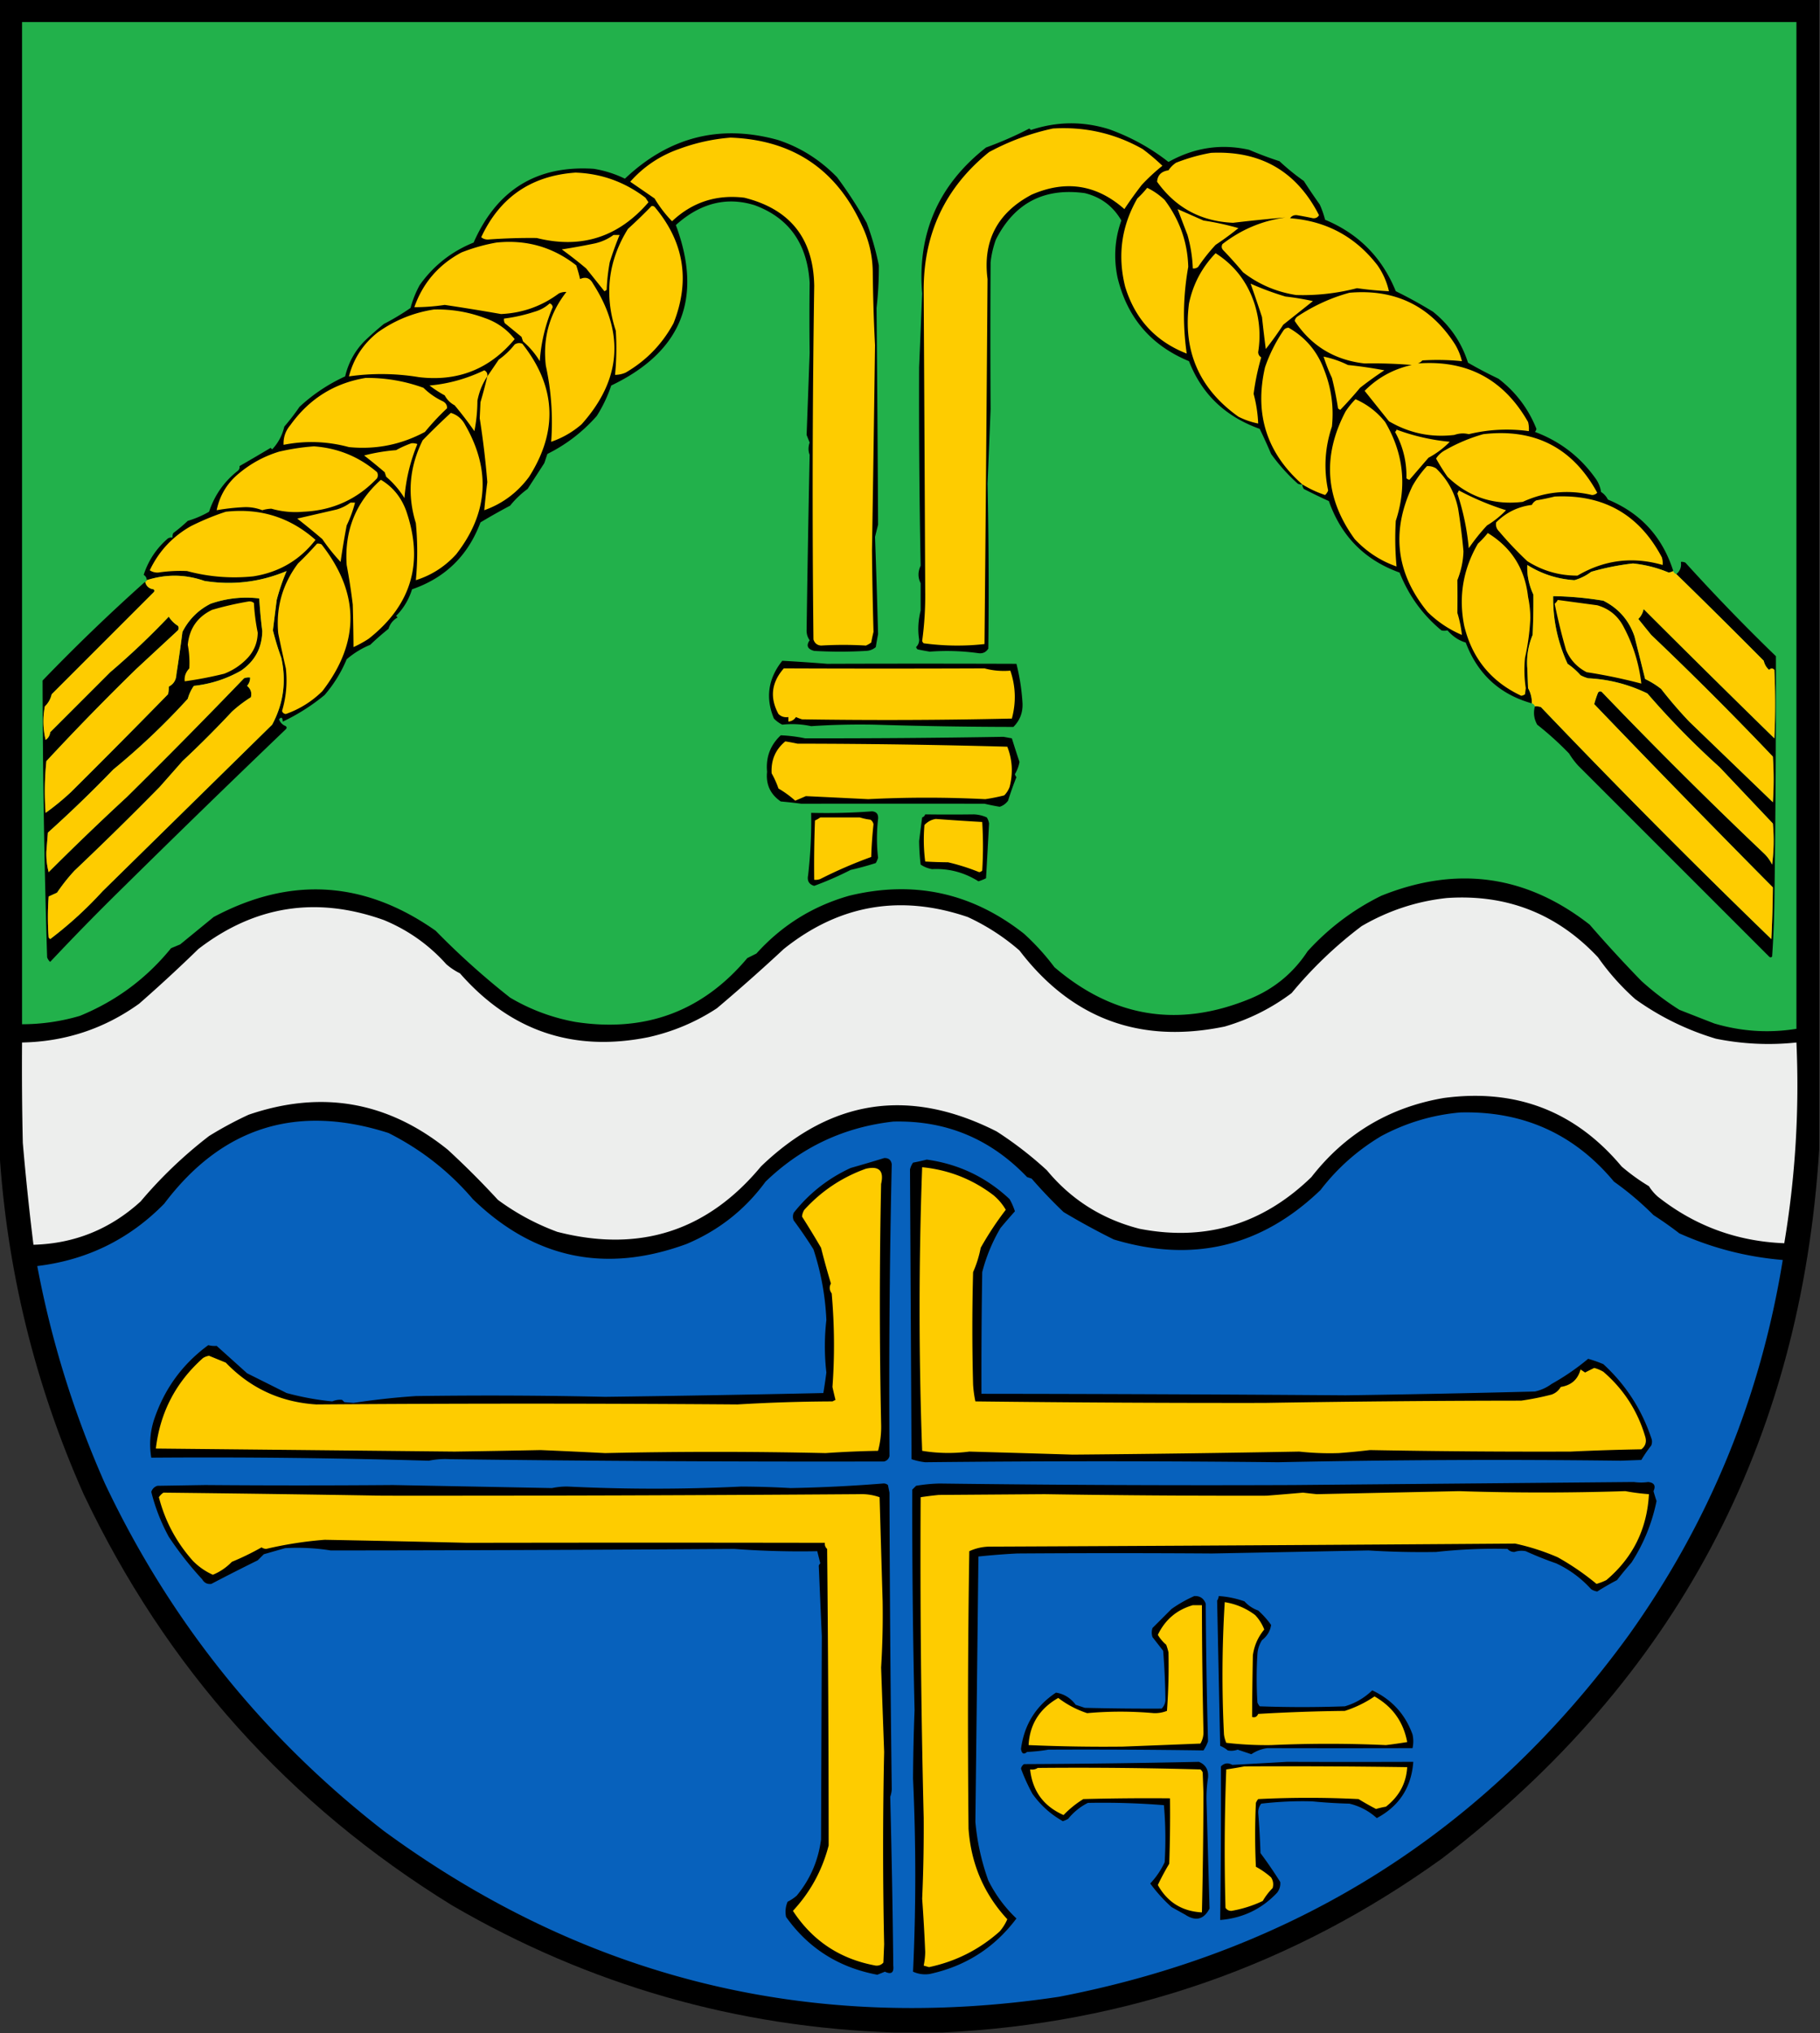 <svg xmlns="http://www.w3.org/2000/svg" width="1197" height="1337" style="shape-rendering:geometricPrecision;text-rendering:geometricPrecision;image-rendering:optimizeQuality;fill-rule:evenodd;clip-rule:evenodd"><rect width="100%" height="100%" fill="#333333" stroke="none"/><path style="opacity:1" d="M-.5-.5h1197v756c-12.07 193.651-94.74 349.15-248 466.5-98.171 70.67-207.838 108.84-329 114.5h-31c-103.993-3.39-200.993-31.22-291-83.5-107.53-66.2-188.364-156.37-242.5-270.5-32.192-72.433-50.692-148.099-55.5-227V-.5z"/><path style="opacity:1" fill="#22b14b" d="M14.5 14.5h1167v662c-18.2 2.929-36.2 1.763-54-3.5-7.65-2.962-15.31-5.962-23-9a179.284 179.284 0 0 1-25-19 883.825 883.825 0 0 1-34-37c-41.7-32.609-87.371-38.943-137-19-18.388 9.033-34.555 21.2-48.5 36.5-9.488 14.479-22.322 24.979-38.5 31.5-46.715 18.997-89.382 11.997-128-21a157.376 157.376 0 0 0-20-22c-34.25-26.99-72.583-35.323-115-25-23.985 6.825-44.318 19.491-61 38l-6 3c-29.421 35.042-67.088 49.042-113 42-15.306-2.768-29.64-8.101-43-16a506.56 506.56 0 0 1-49-44c-46.829-32.937-95.496-35.937-146-9l-22 18-6 2.5c-16.208 19.938-36.208 34.772-60 44.5a134.352 134.352 0 0 1-38 5.5v-659z"/><path style="opacity:1" d="M1100.5 375.5c-.92.482-1.92.815-3 1-7.47-3.146-15.31-5.146-23.5-6a167.498 167.498 0 0 0-27.5 5.5 33.174 33.174 0 0 1-11 5.5c-11.21-.717-21.54-4.051-31-10-.28 6.71 1.06 13.21 4 19.5.08 8.671-.09 17.505-.5 26.5-2.93 7.021-4.09 14.354-3.5 22 .17 4.333.33 8.667.5 13a19.582 19.582 0 0 1 2.5 10c-21.168-5.931-35.668-19.264-43.5-40-4.474-1.284-8.474-3.951-12-8-1.503.335-2.836.335-4 0-12.343-10.205-21.51-22.872-27.5-38-22.897-8.226-38.397-23.893-46.5-47a376.93 376.93 0 0 1-16.5-8 5.576 5.576 0 0 1-1-3 4.934 4.934 0 0 1-3-.5 121.88 121.88 0 0 1-17.5-19.5 378.937 378.937 0 0 0-7.5-16.5c-22.635-8.087-38.135-22.92-46.5-44.5-24.998-10.333-40.665-28.667-47-55-2.676-12.862-1.842-25.362 2.5-37.5-5.401-9.377-13.401-15.377-24-18-26.776-3.696-46.276 6.471-58.5 30.5a64.208 64.208 0 0 0-3.5 15 7959.259 7959.259 0 0 0 0 96.5c-.638 16.387-1.305 32.72-2 49 .755 36.127.922 72.294.5 108.5-1.509 2.381-3.675 3.381-6.5 3-10.78-1.49-21.447-1.824-32-1a169.595 169.595 0 0 1-8-1.5 3.647 3.647 0 0 1-1-1.5c1.396-1.352 2.063-3.019 2-5-.964-6.12-.63-12.454 1-19-.004-6.011-.004-12.011 0-18-1.869-3.722-1.869-7.555 0-11.5-.839-43.61-1.173-87.11-1-130.5.674-16.154 1.341-32.321 2-48.5-3.292-39.428 10.708-71.428 42-96 10.163-3.714 19.663-7.88 28.5-12.5l1 1c17.13-5.706 34.296-5.872 51.5-.5 14.247 5.119 27.247 12.285 39 21.5 16.917-9.463 34.584-12.13 53-8a234.628 234.628 0 0 0 20 7.5 148.791 148.791 0 0 0 16 13 411.315 411.315 0 0 0 10.5 15.5 62.195 62.195 0 0 1 3.5 10c21.996 9.163 37.496 24.83 46.5 47a288.617 288.617 0 0 1 24.5 13.5c11.034 8.865 18.701 20.032 23 33.5a282.823 282.823 0 0 0 20 10.5c11.357 8.693 19.69 19.693 25 33a3.92 3.92 0 0 1-1 2c16.8 6.265 30.3 16.765 40.5 31.5a20.573 20.573 0 0 1 3 8 12.36 12.36 0 0 1 4.5 5c21.59 8.926 35.92 24.593 43 47z"/><path style="opacity:1" fill="#fecc00" d="M692.5 84.5c21.119-1.301 40.786 3.199 59 13.5a139.949 139.949 0 0 1 13 11 128.459 128.459 0 0 0-13.5 12.5 257.671 257.671 0 0 0-11.5 16c-18.237-16.123-38.57-19.29-61-9.5-22.557 11.953-32.224 30.453-29 55.5a101704.58 101704.58 0 0 1-2 240c-13.123 1.489-26.456 1.322-40-.5a3.647 3.647 0 0 1-1-1.5 219.198 219.198 0 0 0 2-32.5c-.295-65.919-.628-131.919-1-198-.116-37.425 14.217-67.758 43-91 13.384-7.208 27.384-12.375 42-15.5z"/><path style="opacity:1" d="M95.5 382.5c.602 2.904 2.435 4.57 5.5 5 .667.667.667 1.333 0 2l-67 67c-.742 3.157-2.242 5.823-4.5 8-1.391 7.391-1.224 14.724.5 22 1.755-1.17 2.755-2.837 3-5L72.5 442a499.135 499.135 0 0 0 38.5-36.5c1.561 2.473 3.561 4.473 6 6 .667 1 .667 2 0 3A40597.208 40597.208 0 0 0 89.5 440a1691.29 1691.29 0 0 0-59 60.5 193.227 193.227 0 0 0-.5 34A167.62 167.62 0 0 0 46.5 521a5832.516 5832.516 0 0 0 64-64.5c.38-1.521.546-3.187.5-5 3.168-1.658 4.835-4.325 5-8a1006.25 1006.25 0 0 0 4-28c4.222-8.222 10.389-14.389 18.5-18.5 10.436-3.61 21.103-4.777 32-3.5a339.834 339.834 0 0 0 2 21.5c-.192 11.049-4.859 19.716-14 26-9.59 5.458-19.923 8.791-31 10a27.505 27.505 0 0 0-4 8.5 461.919 461.919 0 0 1-49 46.5 839.575 839.575 0 0 1-43 41.5l-1 12.5c-.14 4.674.36 9.174 1.5 13.5A1803.393 1803.393 0 0 1 83.5 524a4256.119 4256.119 0 0 0 77-78 8.43 8.43 0 0 1 4-.5c.028 2.082-.639 3.916-2 5.5 2.422 2.003 3.255 4.503 2.5 7.5a86.276 86.276 0 0 0-12.5 9.5 677.174 677.174 0 0 1-32.5 32.5l-15 17a2194.026 2194.026 0 0 1-56 55A122.02 122.02 0 0 0 37.5 587c-1.85.837-3.684 1.671-5.5 2.5-.667 9-.667 18 0 27l1 1c12.398-9.393 23.898-19.893 34.5-31.5 37.086-36.418 74.253-72.918 111.5-109.5 7.437-13.844 9.437-28.511 6-44a177.132 177.132 0 0 1-5.5-18c.803-6.665 1.636-13.331 2.5-20a133.77 133.77 0 0 1 6.5-19c-17.406 7.294-35.406 9.461-54 6.5-12.585-4.401-25.252-4.567-38-.5-.01-1.517-.677-2.684-2-3.5 3.072-9.47 8.406-17.47 16-24a4.934 4.934 0 0 1 3-.5 4.934 4.934 0 0 1 .5-3 108.03 108.03 0 0 0 9.5-8 64.732 64.732 0 0 0 14-6c3.629-10.931 9.962-19.931 19-27 .886-.825 1.219-1.825 1-3a1388.33 1388.33 0 0 0 20.5-12l1 1c3.977-4.235 6.644-9.235 8-15a148.633 148.633 0 0 0 10-13 113.408 113.408 0 0 1 30-20c2.095-8.861 6.261-16.527 12.5-23a211.31 211.31 0 0 1 13-11.5 154.043 154.043 0 0 0 17.5-10.5 68.415 68.415 0 0 1 6-15c9.077-12.793 20.91-22.127 35.5-28 15.315-34.763 41.649-50.929 79-48.5a73.442 73.442 0 0 1 20.5 6.5c29-27.465 62.5-35.965 100.5-25.5 14.72 4.781 27.72 12.948 39 24.5a286.881 286.881 0 0 1 19.5 30 179.317 179.317 0 0 1 8 28 236.259 236.259 0 0 1-1.5 28c.423 47.063.756 94.563 1 142.5l-2 8c.764 21.45 1.431 42.783 2 64a226.481 226.481 0 0 0-1.5 8.5c-1.826 1.574-3.993 2.407-6.5 2.5a289.106 289.106 0 0 1-34 0c-4.422-1.156-5.422-3.489-3-7-1.458-2.058-2.125-4.391-2-7 .541-38.244 1.208-76.577 2-115-.966-2.401-.966-5.067 0-8l-2-5c.679-17.958 1.346-35.958 2-54a1754.636 1754.636 0 0 1 0-46c-1.509-25.645-13.509-42.645-36-51-15.063-4.767-29.396-2.767-43 6a71.916 71.916 0 0 0-9 7c17.951 48.154 3.784 83.321-42.5 105.5a91.648 91.648 0 0 1-9.5 20c-9.225 10.485-20.058 18.818-32.5 25l-2 6a4722.312 4722.312 0 0 1-11 17 59.89 59.89 0 0 0-11.5 11 407.558 407.558 0 0 0-19.5 11c-8.151 21.819-23.151 36.486-45 44-2.133 6.785-5.633 12.619-10.5 17.5l1 1c-2.963 1.697-4.963 4.197-6 7.5a178.557 178.557 0 0 0-12 10.5 57.232 57.232 0 0 0-15.5 9.5c-3.571 8.58-8.404 16.413-14.5 23.5a132.383 132.383 0 0 1-27.5 17.5c-.149-2.779-.983-3.279-2.5-1.5.833 2.167 2.333 3.667 4.5 4.5.667.667.667 1.333 0 2a9870.735 9870.735 0 0 0-107 104 1654.94 1654.94 0 0 0-48 49 7.292 7.292 0 0 1-2-3 6276.681 6276.681 0 0 1-3-182 1240.407 1240.407 0 0 1 67.5-65z"/><path style="opacity:1" fill="#fecc00" d="M480.5 90.5c40.845 1.5 69.678 20.834 86.5 58 4.499 9.492 6.832 19.492 7 30 .175 16.241.675 32.407 1.5 48.5-.6 44.807-1.266 89.807-2 135 .163 17.546.497 35.379 1 53.5a130.406 130.406 0 0 0-1.5 7 18.08 18.08 0 0 1-3.5 2 246.883 246.883 0 0 0-29.5 0c-2.537-.2-4.204-1.533-5-4-.831-77.57-.665-155.07.5-232.5-.482-31.145-15.815-50.479-46-58-18.364-2.211-34.198 2.955-47.5 15.5a82.205 82.205 0 0 1-11.5-15 4569.265 4569.265 0 0 0-16-11c8.765-9.891 19.432-17.057 32-21.5 11.064-4.102 22.397-6.602 34-7.5zM796.5 100.5c32.589-1.546 56.256 12.121 71 41-.848 1.491-2.181 2.158-4 2a235.941 235.941 0 0 0-10.5-2c-1.973-.191-3.473.476-4.5 2 23.803 1.817 42.969 12.15 57.5 31a48.588 48.588 0 0 1 7.5 17 223.807 223.807 0 0 1-21-2 142.356 142.356 0 0 1-40 4.5c-12.999-2.003-24.666-7.003-35-15a271.353 271.353 0 0 0-13-14.5c-1.114-1.223-1.281-2.556-.5-4 12.269-9.534 26.103-15.368 41.5-17.5a979.205 979.205 0 0 0-34.5 3.5c-21.115-.915-37.782-9.915-50-27 .342-4.344 2.842-6.844 7.5-7.5 1.333-2 3-3.667 5-5 7.571-2.972 15.238-5.139 23-6.5z"/><path style="opacity:1" fill="#fecc00" d="M378.5 113.5c16.922.589 32.255 6.089 46 16.5l2 3c-19.752 22.972-44.252 30.805-73.5 23.5a378.368 378.368 0 0 0-32 1c-1.728.046-3.228-.454-4.5-1.5 12.219-26.291 32.886-40.458 62-42.5zM754.5 123.5c4.211 2.031 8.045 4.697 11.5 8 9.899 13.206 15.066 27.873 15.5 44-3.384 18.971-3.717 37.971-1 57-20.486-7.995-33.986-22.662-40.5-44-5.105-20.458-2.439-39.792 8-58a63.707 63.707 0 0 0 6.5-7zM428.5 135.5a2.428 2.428 0 0 1 2 .5c19.391 22.964 23.558 48.464 12.5 76.5-7.449 13.783-17.949 24.616-31.5 32.5a17.758 17.758 0 0 1-7 1.5c.954-9.65 1.12-19.317.5-29-7.719-23.627-5.052-45.961 8-67a333.417 333.417 0 0 0 15.5-15z"/><path style="opacity:1" fill="#fecc00" d="M774.5 137.5c5.645 2.488 11.312 4.988 17 7.5 7.617 1.126 15.283 2.793 23 5a190.792 190.792 0 0 1-15 11 119.908 119.908 0 0 0-11.5 14.5c-1.011.837-2.178 1.17-3.5 1a92.65 92.65 0 0 0-3.5-22 7429.191 7429.191 0 0 1-6.5-17zM403.5 154.5h4a214.704 214.704 0 0 0-6.5 18 133.602 133.602 0 0 0-2 18 3.647 3.647 0 0 1-1.5 1c-3.97-4.976-7.97-9.976-12-15a287.744 287.744 0 0 0-16-12.5 441.319 441.319 0 0 0 22-4c4.45-1.061 8.45-2.895 12-5.5z"/><path style="opacity:1" fill="#fecb00" d="M326.5 159.5c19.628-2.055 37.128 2.945 52.5 15a98.984 98.984 0 0 1 2.5 9c3.698-1.695 6.532-.695 8.5 3 21.03 32.588 18.53 63.421-7.5 92.5-5.949 5.139-12.616 8.973-20 11.5a174.515 174.515 0 0 0-3.5-50c-2.13-18.11 2.37-34.277 13.5-48.5-1.669-.122-3.335.212-5 1-11.221 8.353-23.888 12.853-38 13.5a1435.675 1435.675 0 0 0-37-6c-6.658 1-13.325 1.5-20 1.5 5.615-15.956 15.948-27.956 31-36 7.581-2.974 15.248-5.141 23-6.5z"/><path style="opacity:1" fill="#fecc00" d="M799.5 166.5c12.319 7.846 20.819 18.846 25.5 33 3.384 10.58 4.218 21.247 2.5 32 .029 1.529.696 2.696 2 3.5a157.138 157.138 0 0 0-5 24 89.753 89.753 0 0 1 3 19.5 51.888 51.888 0 0 1-13-4.5c-25.76-18.351-36.594-43.184-32.5-74.5 2.691-12.719 8.525-23.719 17.5-33zM822.5 186.5a189.384 189.384 0 0 0 23 8.5 175.482 175.482 0 0 1 18 3L844 213.5a214.41 214.41 0 0 1-11.5 16 971.035 971.035 0 0 1-2.5-21 849.672 849.672 0 0 0-7.5-22z"/><path style="opacity:1" fill="#fecc00" d="M887.5 192.5c30.147-2.636 53.313 8.697 69.5 34a39.238 39.238 0 0 1 4.5 11 160.561 160.561 0 0 0-26-.5 7.293 7.293 0 0 1-3 2c32.338-2.45 56.505 10.383 72.5 38.5.5 1.973.66 3.973.5 6-13.301-1.816-26.468-1.149-39.5 2-3.139-.783-6.306-.616-9.5.5-15.351 1.831-29.685-1.169-43-9-5.347-6.678-10.68-13.344-16-20 8.577-8.655 18.91-14.322 31-17a307.043 307.043 0 0 0-31-1c-19.79-2.219-35.123-11.552-46-28 .259-1.261.926-2.261 2-3 10.594-7.021 21.928-12.187 34-15.5zM361.5 199.5c1.195.366 1.861 1.199 2 2.5-4.82 11.443-7.653 23.276-8.5 35.5a53.841 53.841 0 0 0-11-13l-1-3-11-9a4.934 4.934 0 0 1-.5-3 108.415 108.415 0 0 0 20-4.5c3.846-1.086 7.18-2.919 10-5.5zM285.5 203.5c11.354-.259 22.354 1.574 33 5.5 8.108 2.711 14.774 7.378 20 14-16.429 19.71-37.429 28.043-63 25a150.614 150.614 0 0 0-46-.5c3.051-11.756 9.384-21.423 19-29 11.229-7.96 23.562-12.96 37-15zM856.5 318.5c-23.421-20.65-31.588-46.317-24.5-77a101.095 101.095 0 0 1 12-24c.804-1.304 1.971-1.971 3.5-2 11.193 6.372 19.026 15.705 23.5 28 4.656 11.926 6.323 24.26 5 37-4.646 13.817-5.479 27.817-2.5 42a7.293 7.293 0 0 1-2 3 70.69 70.69 0 0 1-15-7zM320.5 247.5c2.477-3.601 4.977-7.267 7.5-11a49.74 49.74 0 0 0 10.5-10c1.598-.985 3.265-1.151 5-.5 22.204 28.097 23.704 57.264 4.5 87.5-7.686 10.405-17.519 17.738-29.5 22a505.19 505.19 0 0 1 2-18.5 567.421 567.421 0 0 0-5-42l.5-10.5a317.952 317.952 0 0 0 4.5-17z"/><path style="opacity:1" fill="#fecc00" d="M870.5 234.5a65.008 65.008 0 0 1 16 5.5 294.473 294.473 0 0 1 24 3.5 232.014 232.014 0 0 0-16 11.5 271.353 271.353 0 0 1-13 14.5 3.647 3.647 0 0 1-1.5-1 209.253 209.253 0 0 0-4-20 120.114 120.114 0 0 1-5.5-14zM320.5 247.5c-3.209 4.768-5.376 10.102-6.5 16-.039 6.836-.706 13.503-2 20a241.507 241.507 0 0 0-13-17c-2.833-1.5-5-3.667-6.5-6.5a76.527 76.527 0 0 1-10-6.5c12.393-1.104 24.393-4.437 36-10 1.611.82 2.278 2.154 2 4zM240.5 248.5c13.085-.108 25.752 2.059 38 6.5a46.338 46.338 0 0 0 13 9c1.829 1.113 2.663 2.613 2.5 4.5a158.709 158.709 0 0 0-14.5 15.5c-15.631 8.407-32.298 11.74-50 10-14.239-3.848-28.572-4.348-43-1.5-.21-4.916 1.29-9.249 4.5-13 12.361-17.241 28.861-27.574 49.5-31zM891.5 262.5c7.705 3.376 14.205 8.376 19.5 15 12.135 20.548 14.468 42.215 7 65a198.456 198.456 0 0 0 .5 30c-10.568-3.712-19.735-9.712-27.5-18-19.446-26.69-21.446-54.69-6-84a53.622 53.622 0 0 1 6.5-8zM296.5 271.5c4.183 1.259 7.349 3.926 9.5 8 17.02 29.734 15.02 58.067-6 85-7.374 8.094-16.207 13.761-26.5 17 1.191-12.614 1.191-25.114 0-37.5-5.781-18.746-4.281-36.912 4.5-54.5a471.384 471.384 0 0 1 18.5-18z"/><path style="opacity:1" fill="#fecc00" d="M918.5 282.5c11.276 4.19 22.942 6.856 35 8a56.603 56.603 0 0 1-14 10.5L927 315.5a3.943 3.943 0 0 1-2-1c.242-10.865-2.258-21.031-7.5-30.5.556-.383.889-.883 1-1.5zM975.5 285.5c33.81-3.964 58.81 8.87 75 38.5-.93.991-2.1 1.491-3.5 1.5-15.71-3.696-30.88-2.196-45.5 4.5-19.155 2.333-35.655-3.167-49.5-16.5a130.363 130.363 0 0 1-7.5-12c1.498-2.329 3.498-4.163 6-5.5 8.022-4.569 16.355-8.069 25-10.5zM270.5 291.5a8.43 8.43 0 0 1 4 .5c-4.709 11.443-7.542 23.276-8.5 35.5-3.251-5.255-7.251-9.922-12-14l-1-3a377.18 377.18 0 0 0-13.5-11 119.991 119.991 0 0 1 21-3.5 65.744 65.744 0 0 1 10-4.5zM206.5 293.5c15.772 1.142 29.605 6.809 41.5 17 .667 1.333.667 2.667 0 4-13.095 13.835-29.262 21.168-48.5 22-7.049.636-14.049-.03-21-2-2.06.072-4.06.405-6 1a29.66 29.66 0 0 0-12-2 139.65 139.65 0 0 0-18 2c2.054-9.936 7.054-18.103 15-24.5 7.725-6.387 16.392-11.053 26-14 7.71-1.802 15.377-2.969 23-3.5zM938.5 306.5a10.098 10.098 0 0 1 6 1.5c7.557 7.277 12.391 16.11 14.5 26.5a401.824 401.824 0 0 1 3.5 28c-.181 6.416-1.515 12.75-4 19 .109 7.236.109 14.403 0 21.5a80.058 80.058 0 0 1 3 14.5c-8.388-3.534-15.888-8.534-22.5-15-20.886-25.467-24.219-53.133-10-83a70.601 70.601 0 0 1 9.5-13zM250.5 315.5c7.675 4.54 13.175 11.207 16.5 20 11.939 34.09 3.772 62.256-24.5 84.5a73.156 73.156 0 0 1-10 5.5c-.062-9.278-.229-18.612-.5-28a389.528 389.528 0 0 0-4-26c-1.531-22.564 5.969-41.231 22.5-56z"/><path style="opacity:1" fill="#fecc00" d="M959.5 322.5c10.016 5.331 20.349 9.665 31 13a60.01 60.01 0 0 1-12.5 10 129.038 129.038 0 0 0-12 15c-1.103-12.182-3.603-24.182-7.5-36 .363-.683.696-1.35 1-2zM1022.5 326.5c32.08-1.551 55.58 11.782 70.5 40 .49 1.634.66 3.301.5 5-19.71-5.686-38.38-3.353-56 7-11.95.045-22.95-3.121-33-9.5a233.538 233.538 0 0 1-18.5-19.5c-1.751-1.712-2.418-3.712-2-6 6.515-6.512 14.348-10.345 23.5-11.5a6.575 6.575 0 0 1 3-3c4.17-.705 8.17-1.539 12-2.5zM230.5 330.5h3a81.1 81.1 0 0 1-5.5 15 524.672 524.672 0 0 0-4 24 126.964 126.964 0 0 1-12-15 501.272 501.272 0 0 0-16.5-13.5 39579.37 39579.37 0 0 0 26-6c3.34-1.003 6.34-2.503 9-4.5zM148.5 336.5c22.58-2.526 42.246 3.641 59 18.5-10.377 13.364-24.043 21.364-41 24-14.757 1.493-29.257.326-43.5-3.5-6.203-.291-12.536.042-19 1-2.051.077-3.884-.423-5.5-1.5 5.918-12.476 14.918-22.142 27-29 7.552-3.786 15.218-6.953 23-9.5zM978.5 350.5c15.618 9.539 24.45 23.539 26.5 42a68.557 68.557 0 0 1 1.5 14 149.632 149.632 0 0 1-3.5 26c-.67 6.685-.5 13.351.5 20-.17 1.333-.33 2.667-.5 4-.72.559-1.56.892-2.5 1-19.82-9.276-32.32-24.61-37.5-46-3.799-19.063-.799-37.063 9-54a63.707 63.707 0 0 0 6.5-7zM208.5 357.5a4.934 4.934 0 0 1 3 .5c25.142 32.105 25.309 64.272.5 96.5-6.905 6.784-14.905 11.784-24 15-1.28-.113-2.113-.78-2.5-2 2.725-9.147 3.558-18.481 2.5-28a826.693 826.693 0 0 1-5-23c-1.599-16.93 2.735-32.264 13-46a221.34 221.34 0 0 0 12.5-13z"/><path style="opacity:1" d="M1009.5 464.5a8.43 8.43 0 0 1 4 .5A5433.028 5433.028 0 0 0 1165 617.5c.57-11.346.91-22.679 1-34A10040.522 10040.522 0 0 1 1048.5 463c.69-2.54 1.52-5.04 2.5-7.5.72-.951 1.55-1.117 2.5-.5a3223.786 3223.786 0 0 0 107 106.5 25.884 25.884 0 0 1 5 7c1.17-8.982 1.33-17.982.5-27-11.69-12.36-23.36-24.693-35-37a543.783 543.783 0 0 1-47.5-48.5c-12.35-6.008-25.35-9.341-39-10a22.961 22.961 0 0 1-5-2 45.349 45.349 0 0 0-8.5-7.5c-6.53-14.226-9.7-29.059-9.5-44.5a221 221 0 0 1 33 3c10.04 5.041 16.88 12.875 20.5 23.5 2.33 9.328 4.67 18.662 7 28a55.853 55.853 0 0 1 10.5 6.5 285.32 285.32 0 0 0 18.5 21.5c18.36 17.694 36.69 35.361 55 53 .67-10 .67-20 0-30a2264.505 2264.505 0 0 0-80-80 6420.39 6420.39 0 0 1-8.5-10.5c1.8-1.753 2.96-3.92 3.5-6.5 28.6 28.588 57.27 56.921 86 85 .67-15 .67-30 0-45-1.11-1.211-2.28-1.211-3.5 0-1.8-1.631-2.96-3.631-3.5-6a4656.924 4656.924 0 0 0-57.5-57c2.48-2.003 3.48-4.669 3-8a4.939 4.939 0 0 1 3 .5 1300.796 1300.796 0 0 0 59.5 61.5c.07 54-.26 108-1 162a651.76 651.76 0 0 1-1.5 35.5c-.67.667-1.33.667-2 0-41.83-41.833-83.67-83.667-125.5-125.5a51.96 51.96 0 0 1-6-8 208.703 208.703 0 0 0-21-19c-2.14-3.875-2.64-7.875-1.5-12z"/><path style="opacity:1" fill="#fecc00" d="M1100.5 375.5c.33 1 1 1.667 2 2a4656.924 4656.924 0 0 1 57.5 57c.54 2.369 1.7 4.369 3.5 6 1.22-1.211 2.39-1.211 3.5 0 .67 15 .67 30 0 45-28.73-28.079-57.4-56.412-86-85-.54 2.58-1.7 4.747-3.5 6.5 2.82 3.489 5.65 6.989 8.5 10.5a2264.505 2264.505 0 0 1 80 80c.67 10 .67 20 0 30-18.31-17.639-36.64-35.306-55-53a285.32 285.32 0 0 1-18.5-21.5 55.853 55.853 0 0 0-10.5-6.5c-2.33-9.338-4.67-18.672-7-28-3.62-10.625-10.46-18.459-20.5-23.5a221 221 0 0 0-33-3c-.2 15.441 2.97 30.274 9.5 44.5a45.349 45.349 0 0 1 8.5 7.5c1.59.862 3.25 1.529 5 2 13.65.659 26.65 3.992 39 10a543.783 543.783 0 0 0 47.5 48.5c11.64 12.307 23.31 24.64 35 37 .83 9.018.67 18.018-.5 27a25.884 25.884 0 0 0-5-7 3223.786 3223.786 0 0 1-107-106.5c-.95-.617-1.78-.451-2.5.5-.98 2.46-1.81 4.96-2.5 7.5 38.89 40.558 78.06 80.725 117.5 120.5a805.142 805.142 0 0 1-1 34A5433.028 5433.028 0 0 1 1013.5 465a8.43 8.43 0 0 0-4-.5c-.33-1-1-1.667-2-2 .06-3.549-.77-6.882-2.5-10-.17-4.333-.33-8.667-.5-13-.59-7.646.57-14.979 3.5-22 .41-8.995.58-17.829.5-26.5-2.94-6.29-4.28-12.79-4-19.5 9.46 5.949 19.79 9.283 31 10a33.174 33.174 0 0 0 11-5.5 167.498 167.498 0 0 1 27.5-5.5c8.19.854 16.03 2.854 23.5 6a10.09 10.09 0 0 0 3-1zM95.5 382.5c.667 0 1-.333 1-1 12.748-4.067 25.415-3.901 38 .5 18.594 2.961 36.594.794 54-6.5a133.77 133.77 0 0 0-6.5 19 2255.722 2255.722 0 0 0-2.5 20 177.132 177.132 0 0 0 5.5 18c3.437 15.489 1.437 30.156-6 44A1937887.96 1937887.96 0 0 1 67.5 586c-10.602 11.607-22.102 22.107-34.5 31.5l-1-1c-.667-9-.667-18 0-27 1.816-.829 3.65-1.663 5.5-2.5A122.02 122.02 0 0 1 49 572.5a2194.026 2194.026 0 0 0 56-55l15-17a677.174 677.174 0 0 0 32.5-32.5 86.276 86.276 0 0 1 12.5-9.5c.755-2.997-.078-5.497-2.5-7.5 1.361-1.584 2.028-3.418 2-5.5a8.43 8.43 0 0 0-4 .5 4256.119 4256.119 0 0 1-77 78A1803.393 1803.393 0 0 0 32 573.5c-1.14-4.326-1.64-8.826-1.5-13.5l1-12.5a839.575 839.575 0 0 0 43-41.5 461.919 461.919 0 0 0 49-46.5 27.505 27.505 0 0 1 4-8.5c11.077-1.209 21.41-4.542 31-10 9.141-6.284 13.808-14.951 14-26a339.834 339.834 0 0 1-2-21.5c-10.897-1.277-21.564-.11-32 3.5-8.111 4.111-14.278 10.278-18.5 18.5a1006.25 1006.25 0 0 1-4 28c-.165 3.675-1.832 6.342-5 8 .046 1.813-.12 3.479-.5 5a5832.516 5832.516 0 0 1-64 64.5A167.62 167.62 0 0 1 30 534.5a193.227 193.227 0 0 1 .5-34 1691.29 1691.29 0 0 1 59-60.5c9.219-8.556 18.385-17.056 27.5-25.5.667-1 .667-2 0-3-2.439-1.527-4.439-3.527-6-6A499.135 499.135 0 0 1 72.5 442L33 481.5c-.245 2.163-1.245 3.83-3 5-1.724-7.276-1.891-14.609-.5-22 2.258-2.177 3.758-4.843 4.5-8l67-67c.667-.667.667-1.333 0-2-3.065-.43-4.898-2.096-5.5-5z"/><path style="opacity:1" fill="#fecc00" d="m1024.5 394.5 26 3.5c7.95 2.285 13.78 7.119 17.5 14.5 6.14 11.563 9.98 23.896 11.5 37a349.448 349.448 0 0 0-36-7.5c-6.25-3.248-10.75-8.081-13.5-14.5a381.38 381.38 0 0 1-7.5-30.5c.88-.708 1.55-1.542 2-2.5zM163.5 395.5c1.322-.17 2.489.163 3.5 1a133.48 133.48 0 0 0 2.5 19.5c-.093 6.347-2.259 11.847-6.5 16.5-4.346 4.674-9.513 8.174-15.5 10.5a250.705 250.705 0 0 1-26 5c-.394-3.101.606-5.935 3-8.5.312-5.08-.021-10.247-1-15.5 1.027-10.689 6.36-18.356 16-23a214.036 214.036 0 0 1 24-5.5z"/><path style="opacity:1" d="M514.5 434.5c9.891.543 19.725 1.209 29.5 2 40.432-.146 81.932-.146 124.5 0a139.527 139.527 0 0 1 4 26c.246 6.103-1.754 11.27-6 15.5a3085.707 3085.707 0 0 1-91.5-1.5 480.9 480.9 0 0 0-41.5 1 59.008 59.008 0 0 0-19-1c-2.019-.98-3.853-2.314-5.5-4-5.648-13.624-3.814-26.29 5.5-38z"/><path style="opacity:1" fill="#fecc00" d="M515.5 439.5c44.286.177 88.286.177 132 0 5.434 1.48 11.101 1.98 17 1.5 3.527 10.368 3.86 20.868 1 31.5a3608.093 3608.093 0 0 1-138 .5 28.931 28.931 0 0 1-4-1.5c-1.195 1.797-2.862 2.797-5 3v-3c-2.544.396-4.711-.271-6.5-2-5.841-10.678-4.674-20.678 3.5-30z"/><path style="opacity:1" d="M513.5 483.5c5.381.23 10.714.896 16 2 43.552.063 87.052-.271 130.5-1l5.5 1a648.235 648.235 0 0 0 5 15.5 22.464 22.464 0 0 1-3 8 3.943 3.943 0 0 0 1 2 211.078 211.078 0 0 0-5.5 15.5c-1.439 1.948-3.272 3.281-5.5 4a180.778 180.778 0 0 1-10-2c-40.121-.053-80.288-.053-120.5 0a308.744 308.744 0 0 0-13.5-1.5c-6.866-4.704-9.866-11.204-9-19.5-.892-9.534 2.108-17.534 9-24z"/><path style="opacity:1" fill="#fecc00" d="M516.5 487.5c2.666.433 5.332.933 8 1.5 46.018.064 92.018.73 138 2 3.364 8.605 3.864 17.439 1.5 26.5a15.83 15.83 0 0 1-3.5 5.5 117.917 117.917 0 0 1-12.5 2.5 764.138 764.138 0 0 0-77 0 14741.48 14741.48 0 0 0-41-2 268.186 268.186 0 0 1-7 3 67.041 67.041 0 0 0-11-8 61.99 61.99 0 0 0-4.5-10c-.505-8.642 2.495-15.642 9-21z"/><path style="opacity:1" d="M573.5 533.5c2.965.23 4.298 1.897 4 5-.979 8.709-.979 17.209 0 25.5a16.2 16.2 0 0 1-1.5 3.5 183 183 0 0 1-16.5 4.5 217.338 217.338 0 0 1-24 10.5c-3.437-.974-4.77-3.307-4-7 1.577-14.113 2.243-27.78 2-41 13.51.329 26.844-.004 40-1zM608.5 535.5c10.817.135 21.484.135 32 0 2.99.123 5.823.79 8.5 2a10.258 10.258 0 0 1 1.5 4c-.647 12.02-1.313 24.02-2 36a29.825 29.825 0 0 1-5 2c-9.407-5.893-19.574-8.559-30.5-8-2.749-.474-5.249-1.474-7.5-3a145.19 145.19 0 0 1-1-15.5c.644-5.116 1.311-10.282 2-15.5 1.022-.355 1.689-1.022 2-2z"/><path style="opacity:1" fill="#fecc00" d="M539.5 537.5c8.654.002 17.32.002 26 0a38.852 38.852 0 0 0 7 1.5c1.074.739 1.741 1.739 2 3a272.838 272.838 0 0 0-1.5 21.5 299.824 299.824 0 0 0-33.5 14.5 8.43 8.43 0 0 1-4 .5c-.167-13.004 0-26.004.5-39a19.602 19.602 0 0 0 3.5-2zM615.5 538.5c10.371.772 20.538 1.439 30.5 2a256.122 256.122 0 0 1 0 32 3.943 3.943 0 0 1-2 1 136.051 136.051 0 0 0-20.5-6.5 287.065 287.065 0 0 1-15-.5 111.305 111.305 0 0 1-.5-24c2.113-2.233 4.613-3.567 7.5-4z"/><path style="opacity:1" fill="#edeeed" d="M951.5 590.5c39.423-2.696 72.59 10.304 99.5 39a159.621 159.621 0 0 0 24.5 27.5c16.17 11.584 33.84 20.251 53 26a173.752 173.752 0 0 0 53 2.5 627.833 627.833 0 0 1-8 132c-31.05-1.202-58.72-11.369-83-30.5a30.154 30.154 0 0 1-6-7c-6.43-3.867-12.43-8.2-18-13-30.46-36.372-69.464-51.372-117-45-35.78 6.138-64.78 23.471-87 52-32.009 31.074-69.675 42.407-113 34-24.65-6.307-44.983-19.141-61-38.5a243.961 243.961 0 0 0-33-25.5c-57.255-29.038-108.921-21.371-155 23-35.308 42.544-79.975 56.878-134 43-14.02-5.176-27.02-12.176-39-21a563.136 563.136 0 0 0-33-33c-39.344-31.725-83.011-39.391-131-23a243.666 243.666 0 0 0-26 14c-16.594 12.773-31.594 27.106-45 43-20.028 18.269-43.528 27.769-70.5 28.5a1828.862 1828.862 0 0 1-7-67c-.5-21.997-.667-43.997-.5-66 28.4-.548 54.067-9.048 77-25.5a997.092 997.092 0 0 0 39-36c37.057-28.499 77.724-34.832 122-19 15.913 6.593 29.579 16.26 41 29a41.056 41.056 0 0 0 9 6c33.268 37.974 74.602 51.974 124 42 16.187-3.615 31.187-9.948 45-19a1236.2 1236.2 0 0 0 44-39c36.371-29.093 76.705-36.093 121-21a142.901 142.901 0 0 1 34 22c34.3 44.885 79.3 61.551 135 50 16.061-4.697 30.728-12.031 44-22a272.873 272.873 0 0 1 46-44c17.501-10.197 36.167-16.364 56-18.5z"/><path style="opacity:1" fill="#0761bc" d="M960.5 731.5c41.23-1.043 74.9 14.124 101 45.5 9.21 6.526 17.87 13.859 26 22a248.362 248.362 0 0 1 17 12c21.65 9.699 44.32 15.532 68 17.5-14.62 90.533-48.46 172.87-101.5 247-93.269 128.15-218.102 207.31-374.5 237.5-163.334 24.5-311.334-11.84-444-109-79.372-61.6-140.539-137.76-183.5-228.5-20.367-45.935-35.2-93.602-44.5-143 32.73-3.949 60.564-17.616 83.5-41 37.929-50.348 87.096-65.848 147.5-46.5 21.468 10.811 39.968 25.311 55.5 43.5 40.431 39.175 87.265 49.008 140.5 29.5 21.164-8.902 38.497-22.569 52-41 23.527-22.676 51.527-35.842 84-39.5 34.553-.904 63.886 11.263 88 36.5l3 1a327.298 327.298 0 0 0 21 22 477.43 477.43 0 0 0 33 18c51.835 15.672 97.168 4.838 136-32.5 11.02-14.359 24.353-26.192 40-35.5 16.41-8.753 33.743-13.919 52-15.5z"/><path style="opacity:1" d="M581.5 761.5c2.852-.148 4.519 1.186 5 4a6587.65 6587.65 0 0 0-1.5 192c-.5 1.833-1.667 3-3.5 3.5-94.855.213-190.022-.287-285.5-1.5-4.628-.288-9.295.046-14 1a4917.357 4917.357 0 0 0-182.5-2c-1.35-8.1-.85-16.1 1.5-24 6.696-20.665 18.696-37.332 36-50 1.704.474 3.538.641 5.5.5l20 18 26 13c10.044 2.712 20.044 4.545 30 5.5 2.27-.926 4.437-1.26 6.5-1l1.5 1.5 6 .5a478.58 478.58 0 0 1 41-4.5c41.689-.595 83.189-.428 124.5.5 47.816-.614 95.649-1.447 143.5-2.5a323.724 323.724 0 0 0 2-13.5 150.44 150.44 0 0 1 0-34.5 172.355 172.355 0 0 0-8.5-46.5 292.779 292.779 0 0 0-13-19c-.667-1.667-.667-3.333 0-5 10.177-12.85 22.677-22.683 37.5-29.5a998.377 998.377 0 0 0 22-6.5zM609.5 762.5c20.961 2.898 39.127 11.564 54.5 26a42.597 42.597 0 0 1 3.5 8 407.997 407.997 0 0 0-9.5 11 111.465 111.465 0 0 0-12 29 4148.82 4148.82 0 0 0-.5 80c79.563.078 159.397.412 239.5 1 41.506-.596 83.006-1.429 124.5-2.5 4.07-.907 7.74-2.574 11-5a154.626 154.626 0 0 0 24-16.5c3.44.968 6.78 2.135 10 3.5 14.65 13.461 25.15 29.628 31.5 48.5.67 1.667.67 3.333 0 5a87.636 87.636 0 0 0-6.5 9.5l-13.5.5c-74.248-.916-149.415-.583-225.5 1-77.444-.839-154.778-.839-232 0a43.073 43.073 0 0 1-9-2c-.321-63.503-.654-127.003-1-190.5a12.793 12.793 0 0 1 2-4.5c3.14-.589 6.14-1.256 9-2z"/><path style="opacity:1" fill="#fecc00" d="M606.5 767.5c17.461 1.735 33.128 7.901 47 18.5a36.248 36.248 0 0 1 8 9.5 209.27 209.27 0 0 0-16.5 25 74.196 74.196 0 0 1-5 16 1368.566 1368.566 0 0 0 0 74 77.007 77.007 0 0 0 1.5 11c63.737.747 127.071 1.08 190 1 56.353-.942 112.687-1.442 169-1.5 6.74-.963 13.41-2.296 20-4 2.61-.943 4.61-2.61 6-5 6.92-1.097 11.26-4.931 13-11.5l3 2a279.5 279.5 0 0 1 6-3c2.11.554 4.11 1.388 6 2.5 13.31 11.457 22.48 25.624 27.5 42.5 1.12 3.499.29 6.333-2.5 8.5-15.51.275-31.01.775-46.5 1.5-44.04.148-88.04-.185-132-1a473.253 473.253 0 0 1-20.5 2 184.23 184.23 0 0 1-26-1c-50.606.931-100.272 1.598-149 2-22.637-.698-45.304-1.365-68-2a105.583 105.583 0 0 1-31-.5 2562.505 2562.505 0 0 1 0-186.5zM569.5 768.5c8.671-1.989 12.004 1.344 10 10a3769.168 3769.168 0 0 0 0 157.5c.221 6.159-.446 12.159-2 18a655.733 655.733 0 0 0-34.5 1.5 3206.393 3206.393 0 0 0-145 0 4613.84 4613.84 0 0 0-42.5-2c-19.022.399-37.856.732-56.5 1-65.5-.672-131-1.339-196.5-2 2.802-23.771 13.135-43.604 31-59.5a10.258 10.258 0 0 1 4-1.5c3.662 1.497 7.328 2.997 11 4.5 16.207 16.851 36.041 26.018 59.5 27.5 92.719-.694 185.052-.694 277 0a1133.275 1133.275 0 0 1 62.5-2l2-1a227.77 227.77 0 0 1-2-8.5c1.49-20.217 1.324-40.717-.5-61.5-1.54-2.143-1.706-4.31-.5-6.5a478.724 478.724 0 0 1-6.5-23.5 594.79 594.79 0 0 0-12.5-20.5 9.62 9.62 0 0 1 1.5-4.5c11.311-12.397 24.811-21.397 40.5-27z"/><path style="opacity:1" d="M1074.5 974.5c3.32.439 6.48.439 9.5 0 3.96.451 5.13 2.451 3.5 6 .61 2.209 1.27 4.376 2 6.5-2.97 14.58-8.47 28.08-16.5 40.5-3.29 3.74-6.45 7.57-9.5 11.5-4.49 2.34-8.82 4.84-13 7.5-1.44-.22-2.77-.72-4-1.5-6.56-7.24-14.23-12.91-23-17a230.21 230.21 0 0 1-20-8c-2.52-.5-5.022-.33-7.5.5-1.812.01-3.312-.66-4.5-2a350.52 350.52 0 0 0-47 2c-14.921.25-29.754-.08-44.5-1-34.281.68-68.614 1.35-103 2-42.522-.29-85.189-.29-128 0-8.524.44-17.024 1.1-25.5 2-.665 58.33-1.331 116.5-2 174.5 1.167 13.17 4 26 8.5 38.5 4.727 9.48 10.894 17.81 18.5 25-14.402 19.22-33.402 31.38-57 36.5-3.822.58-7.489.08-11-1.5 1.959-41.99 1.959-84.32 0-127 .087-15.1.42-30.1 1-45a5723.34 5723.34 0 0 1-1.5-145l2.5-2.5c5.128-.89 10.295-1.39 15.5-1.5 77.587.987 155.087 1.32 232.5 1 74.794-.664 149.461-1.33 224-2zM580.5 975.5c1.322-.17 2.489.163 3.5 1l1 5c.181 65.01.681 130.01 1.5 195a17.39 17.39 0 0 1-1 5c.944 36.99 1.61 73.99 2 111 .514 4.66-1.319 5.99-5.5 4-1.667.67-3.333 1.33-5 2-25.33-4.74-45.33-17.4-60-38-.701-3.43-.368-6.76 1-10a29.072 29.072 0 0 0 6-4c8.871-10.75 14.204-23.08 16-37 .161-44.72.328-89.22.5-133.5-.674-15.47-1.341-30.97-2-46.5.209-.59.543-1.09 1-1.5l-2-8c-18.179.35-36.345-.15-54.5-1.5-88.763.6-177.263.94-265.5 1a139.513 139.513 0 0 0-30-1.5c-4.65 1.33-9.317 2.66-14 4-1.333 1.33-2.667 2.67-4 4a1307.768 1307.768 0 0 0-30.5 15.5c-2.667.33-4.667-.67-6-3a221.692 221.692 0 0 1-22-28A124.524 124.524 0 0 1 99.5 981c.654-1.987 1.987-3.32 4-4l31.5-.5c41.098.324 82.265.324 123.5 0 34.882.657 69.715 1.324 104.5 2 3.562-.73 7.062-1.063 10.5-1a1169.61 1169.61 0 0 0 114 0c10.857.048 21.69.381 32.5 1a982.941 982.941 0 0 0 60.5-3z"/><path style="opacity:1" fill="#fecc00" d="M959.5 980.5c36.569 1.19 73.07 1.19 109.5 0 5.09.96 10.25 1.627 15.5 2-1.25 22.94-10.58 41.77-28 56.5a38.44 38.44 0 0 1-6.5 2.5c-7.94-6.6-16.44-12.43-25.5-17.5-9.03-3.92-18.36-6.92-28-9-114.863.84-230.196 1.51-346 2a32.687 32.687 0 0 0-13 3 7080.72 7080.72 0 0 0-.5 182.5c1.649 23.1 10.149 42.93 25.5 59.5a30.823 30.823 0 0 1-5 8c-13.383 11.94-28.883 19.78-46.5 23.5-1.167-.33-2.333-.67-3.5-1 .623-2.95.956-5.95 1-9-.488-11.71-1.155-23.37-2-35 .785-17.54 1.118-35.37 1-53.5a6951.492 6951.492 0 0 1-2-210.5 220.352 220.352 0 0 1 12-1.5l69.5-.5c49.226.775 97.892 1.108 146 1 8.044-.637 16.044-1.303 24-2 2.971.35 5.971.684 9 1 31.306-.656 62.473-1.323 93.5-2zM107.5 981.5c47.599.514 95.766 1.181 144.5 2 104.044.085 208.377-.249 313-1 4.661-.188 9.161.479 13.5 2 .662 22.86 1.328 45.7 2 68.5.229 14.61-.104 29.11-1 43.5.66 18.51 1.327 37.01 2 55.5-.907 42.15-.907 84.31 0 126.5l-.5 12c-1.299 1.48-2.966 2.15-5 2-23.396-4.25-41.563-16.25-54.5-36 11.424-12.29 19.257-26.62 23.5-43-.029-64.89-.362-129.89-1-195-1.188-1.06-1.688-2.4-1.5-4-78.229-.14-156.562-.14-235 0-31.406-.74-62.74-1.41-94-2a254.522 254.522 0 0 0-38.5 6c-1.107-.09-2.107-.42-3-1-6.27 3.55-12.77 6.72-19.5 9.5-3.625 3.72-7.792 6.56-12.5 8.5-4.844-2.16-9.177-5.16-13-9-10.931-12.2-18.431-26.2-22.5-42 .84-1.235 1.84-2.235 3-3z"/><path style="opacity:1" d="M785.5 1049.5c3.67-.17 6.17 1.49 7.5 5 .178 30.2.678 60.36 1.5 90.5a25.218 25.218 0 0 1-3 6c-34.076-.49-68.076-.66-102-.5-4.613.78-9.28 1.28-14 1.5-2.203 1.87-3.536 1.2-4-2 2.111-15.91 9.778-28.24 23-37 5.236.8 9.569 3.47 13 8 2 .67 4 1.33 6 2 16.934.41 33.767.58 50.5.5 1.508-1.52 2.342-3.35 2.5-5.5a467.44 467.44 0 0 0-1.5-32.5l-7-9c-.667-2-.667-4 0-6 4.113-4.11 8.279-8.28 12.5-12.5 4.77-3.38 9.77-6.21 15-8.5zM801.5 1049.5a62.364 62.364 0 0 1 17 3.5c2.484 2.74 5.484 4.74 9 6a57.458 57.458 0 0 1 8.5 9.5c-.59 3.98-2.59 7.31-6 10a19.27 19.27 0 0 0-3 9 256.122 256.122 0 0 0 0 32 9.39 9.39 0 0 0 1.5 2.5c18.667.67 37.333.67 56 0 6.84-2 12.84-5.5 18-10.5 12.872 6.04 21.706 15.7 26.5 29 .667 3 .667 6 0 9-31.763.08-63.596.08-95.5 0-3.851.53-7.351 1.86-10.5 4-2.985-1-5.985-2-9-3-2.154.75-4.32.92-6.5.5a19.031 19.031 0 0 0-5-3c-.67-31.8-1.337-63.64-2-95.5.627-.92.961-1.92 1-3z"/><path style="opacity:1" fill="#fecc00" d="M805.5 1053.5c7.395 1.19 14.062 4.02 20 8.5a29.017 29.017 0 0 1 6 9.5c-4.117 4.91-6.617 10.57-7.5 17-.261 13.58-.428 27.08-.5 40.5 1.853.55 3.187-.12 4-2 18.981-1.12 37.981-1.78 57-2a75.804 75.804 0 0 0 19.5-9.5c11.844 6.7 19.01 16.7 21.5 30a302.03 302.03 0 0 1-14 2 841.169 841.169 0 0 0-75.5 0c-9.903.13-19.737-.37-29.5-1.5a20.42 20.42 0 0 1-1.5-5.5 777.597 777.597 0 0 1 .5-87zM784.5 1055.5h6c.046 27.74.379 55.4 1 83 .114 2.88-.552 5.54-2 8-17.034.68-34.034 1.35-51 2-20.366.23-41.033-.1-62-1 .739-13.65 7.239-23.98 19.5-31 5.733 4.37 12.066 7.7 19 10 14.513-1.32 29.18-1.32 44 0 2.96.06 5.793-.44 8.5-1.5a406.003 406.003 0 0 0 1-38.5c-.399-1.7-.899-3.36-1.5-5a25.298 25.298 0 0 1-5.5-6.5c4.817-9.99 12.483-16.49 23-19.5z"/><path style="opacity:1" d="M788.5 1158.5c4.488 1.87 6.488 5.37 6 10.5a89.77 89.77 0 0 0-1 14.5 53655.1 53655.1 0 0 0 2 71.5c-3.774 7.21-9.107 8.54-16 4-3-1.67-6-3.33-9-5-5.193-4.69-9.86-9.86-14-15.5 3.896-4.11 7.063-8.78 9.5-14 .752-12.79.585-25.29-.5-37.5a504.685 504.685 0 0 0-50-1.5c-5.034 2.52-9.367 6.02-13 10.5a16.006 16.006 0 0 1-3.5 1.5c-7.928-4.43-14.594-10.43-20-18-2.88-5.3-5.38-10.8-7.5-16.5.259-1.26.926-2.26 2-3 38.502-.17 76.836-.67 115-1.5zM846.5 1158.5c27.819.1 55.486.1 83 0-1.214 16.77-9.214 29.1-24 37-5.191-4.69-11.191-7.86-18-9.5-8.202-.21-16.369-.71-24.5-1.5-10.764-.32-21.931.18-33.5 1.5-1.394 1.74-2.061 3.74-2 6 .731 8.82 1.231 17.65 1.5 26.5a291.96 291.96 0 0 1 13 19c.257 2.52-.41 4.85-2 7-10.132 10.79-22.632 16.79-37.5 18 .438-33.7.605-67.37.5-101 2.209-2.21 4.709-2.54 7.5-1 12.128-.65 24.128-1.31 36-2z"/><path style="opacity:1" fill="#fecc00" d="M818.5 1161.5c35.668-.17 71.335 0 107 .5-.631 10.58-5.298 19.25-14 26a55.5 55.5 0 0 0-6.5 1.5 194.58 194.58 0 0 1-11.5-6.5 660.412 660.412 0 0 0-66 0 9.39 9.39 0 0 0-1.5 2.5c-.667 14-.667 28 0 42a52.125 52.125 0 0 1 10 7c1.373 2.2 1.706 4.53 1 7a42.319 42.319 0 0 0-6.5 8.5c-6.454 3.06-13.288 5.23-20.5 6.5-1.711.06-3.044-.61-4-2-.833-30.34-.667-60.67.5-91 4.135-.61 8.135-1.28 12-2zM682.5 1162.5c35.71-.33 71.377.01 107 1a4.473 4.473 0 0 1 1.5 2l.5 13.5c-.069 26.17-.402 52.34-1 78.5-13.007-.67-22.673-6.67-29-18 2.265-4.77 4.765-9.44 7.5-14 .5-14.33.667-28.66.5-43-19.003-.17-38.003 0-57 .5a65.26 65.26 0 0 0-13 10.5c-13.115-5.78-20.448-15.78-22-30 1.915.28 3.581-.05 5-1z"/></svg>
